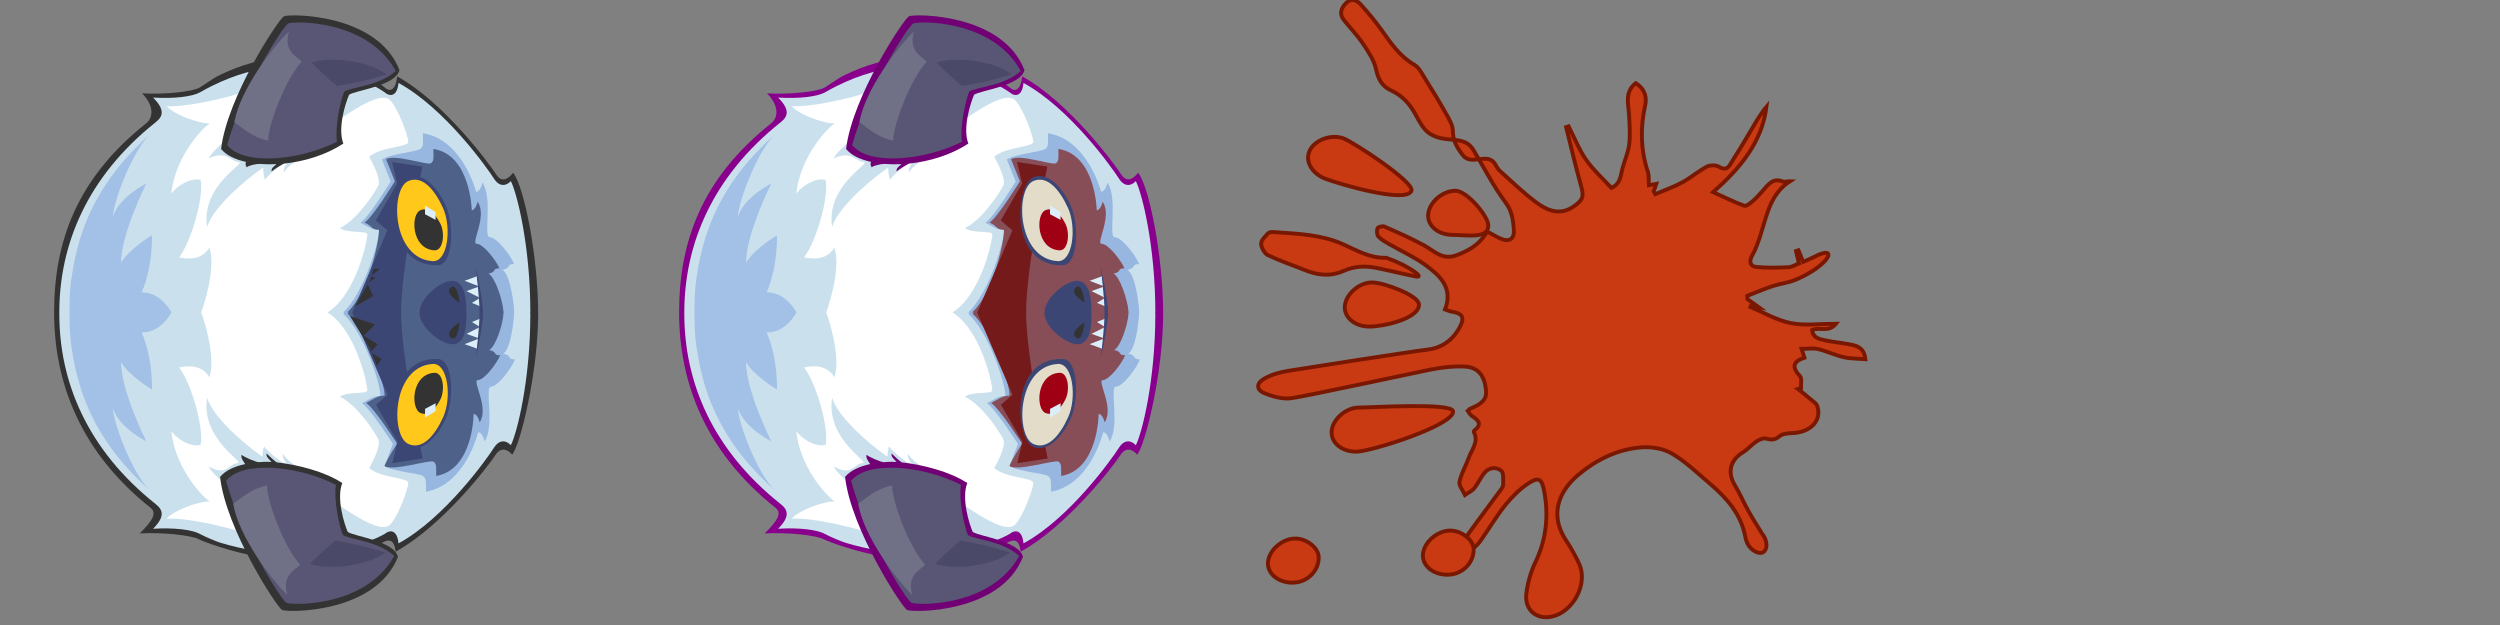 <?xml version="1.0" encoding="utf-8"?>
<!-- Generator: Adobe Illustrator 16.0.0, SVG Export Plug-In . SVG Version: 6.00 Build 0)  -->
<!DOCTYPE svg PUBLIC "-//W3C//DTD SVG 1.1//EN" "http://www.w3.org/Graphics/SVG/1.1/DTD/svg11.dtd">
<svg version="1.1" xmlns="http://www.w3.org/2000/svg" xmlns:xlink="http://www.w3.org/1999/xlink" x="0px" y="0px" width="320px"
	 height="80px" viewBox="0 0 320 80" enable-background="new 0 0 320 80" xml:space="preserve">
<rect x="0" y="0" width="320" height="80" fill="#808080" stroke="none"/>
<g id="Layer_1">
	<g id="Layer_2">
		<path fill="#C93912" stroke="#7A1700" stroke-width="0.5" stroke-miterlimit="10" d="M177.458,33
			c-2.161,0.041-3.608-0.87-5.569-1.746c-2.812-1.255-5.863-1.329-8.873-1.548c-0.229-0.017-0.558,0-0.685,0.142
			c-0.366,0.407-0.914,0.893-0.904,1.336c0.013,0.513,0.425,1.261,0.869,1.477c1.534,0.739,3.163,1.278,4.746,1.917
			c1.616,0.652,3.272,0.846,4.877,0.122c1.423-0.644,2.843-0.696,4.312-0.398c1.677,0.34,3.336,0.762,5.014,1.088
			C182.461,35.626,180.379,34.035,177.458,33z"/>
		<path fill="#C93912" stroke="#7A1700" stroke-width="0.5" stroke-miterlimit="10" d="M232.611,51.975
			c-0.107-0.326-0.52-0.589-0.82-0.847c-0.534-0.457-1.091-0.889-1.639-1.331c0.125-0.036,0.248-0.07,0.373-0.105
			c-0.031-0.526,0.146-1.246-0.131-1.545c-1.051-1.138-0.94-1.854,0.57-2.361c-0.086-0.271-0.172-0.547-0.354-1.131
			c0.826,0,1.5-0.121,2.108,0.027c1.112,0.271,2.167,0.781,3.281,1.039c0.87,0.201,1.795,0.17,2.767,0.247
			c-0.154-1.405-0.98-1.672-1.797-1.845c-1.125-0.24-2.285-0.318-3.408-0.572c-0.688-0.154-1.512-0.294-1.601-1.308
			c0.915-0.44,2.095,0.374,3.049-0.808c-2.095,0-4.005,0.278-5.788-0.078c-1.787-0.357-3.447-1.35-5.162-2.062
			c0.022-0.051,0.047-0.102,0.069-0.152c0.269,0.049,0.538,0.097,0.983,0.177c-0.592-0.427-1.016-0.732-1.438-1.038
			c-0.009-0.138-0.018-0.275-0.026-0.414c1.084-0.419,2.152-0.881,3.254-1.247c0.972-0.322,2.023-0.426,2.959-0.82
			c4.423-1.868,5.574-4.629,2.283-2.885c-0.438,0.231-0.906,0.404-1.344,0.597c-0.238-0.59-0.419-1.033-0.599-1.476
			c-0.103,0.034-0.205,0.068-0.308,0.103c0.119,0.506,0.239,1.012,0.373,1.578c-0.43,0.165-0.865,0.461-1.312,0.48
			c-1.396,0.06-2.808,0.12-4.188-0.035c-0.675-0.075-0.951-0.644-0.492-1.443c0.486-0.85,0.806-1.811,1.105-2.753
			c0.799-2.502,1.258-5.175,3.746-6.775c-0.35-0.016-0.666,0.146-0.878,0.057c-1.335-0.557-1.937,0.408-2.642,1.197
			c-0.396,0.444-0.789,0.901-1.24,1.285c-0.323,0.275-0.838,0.702-1.102,0.606c-1.298-0.47-2.539-1.093-3.982-1.745
			c3.557-3.147,6.23-6.399,6.83-10.922c-0.766,0.889-1.321,1.905-1.913,2.899c-0.908,1.527-1.818,3.056-2.777,4.552
			c-0.338,0.527-0.772,0.609-1.412,0.218c-0.389-0.237-1.146-0.217-1.565,0.008c-1.084,0.576-2.03,1.41-3.111,1.993
			c-1.104,0.595-2.3,1.015-3.455,1.511c-0.066-0.116-0.135-0.233-0.201-0.35c0.104-0.306,0.204-0.61,0.322-0.962
			c-0.378,0.067-0.63,0.111-0.939,0.166c-0.045-0.641,0.027-1.228-0.141-1.735c-0.936-2.829-0.97-5.655-0.324-8.558
			c0.232-1.049-0.133-2.107-1.217-2.774c-1.473,1.167-0.93,2.673-0.855,4.101c0.062,1.243,0.164,2.506,0.018,3.733
			c-0.128,1.071-0.607,2.097-0.88,3.155c-0.233,0.909-0.247,1.918-1.403,2.42c-1.094-1.192-2.331-2.292-3.25-3.612
			c-0.908-1.307-1.497-2.836-2.226-4.267c-0.105,0.034-0.212,0.069-0.316,0.104c0.624,2.486,1.2,4.986,1.892,7.454
			c0.395,1.405,0.32,1.829-0.9,2.683c-1.822,1.272-3.473,0.517-4.938-0.588c-1.615-1.217-3.076-2.64-4.584-3.997
			c-0.256-0.23-0.396-0.589-0.597-0.882c-1.024-1.494-2.999,0.352-4.103-1.083c-0.725-0.942-1.269-1.835-1.271-3.103
			c-0.002-0.72-0.46-1.477-0.835-2.147c-0.849-1.515-1.753-2.999-2.675-4.47c-0.415-0.662-0.797-1.488-1.42-1.847
			c-1.881-1.083-3.008-2.788-4.215-4.472c-0.807-1.127-1.704-2.194-2.629-3.228c-0.502-0.559-1.18-0.887-1.863-0.224
			c-0.662,0.641-0.955,1.387-0.301,2.209c0.791,0.996,1.693,1.913,2.398,2.965c0.688,1.029,1.45,2.128,1.702,3.3
			c0.278,1.303,0.769,2.207,1.957,2.748c1.438,0.654,2.403,1.753,3.146,3.14c0.461,0.862,0.982,1.852,1.756,2.36
			c2.123,1.397,4.388,0.048,5.632,2.137c1.344,2.253,2.548,4.611,4.104,6.709c0.822,1.11,0.955,2.233,1.051,3.418
			c0.104,1.267-0.61,1.688-1.752,1.167c-0.533-0.243-1.037-0.551-1.597-0.852c-0.092,0.099-0.215,0.199-0.296,0.326
			c-0.884,1.369-2.174,2.105-3.686,2.673c-1.826,0.688-2.877-0.565-4.205-1.286c-1.625-0.883-3.324-1.632-5.02-2.38
			c-0.238-0.105-0.84,0.048-0.896,0.213c-0.111,0.316-0.088,0.853,0.119,1.074c0.393,0.417,0.938,0.701,1.444,0.995
			c1.544,0.893,3.202,1.626,4.628,2.678c1.816,1.341,3.523,2.897,2.452,5.641c0.315,0.11,0.56,0.239,0.815,0.279
			c1.488,0.228,1.763,0.782,0.996,2.134c-0.932,1.639-2.358,2.574-4.221,2.76c-1.462,0.146-16.113,2.447-17.558,2.676
			c-1.138,0.181-2.334,0.501-3.298,1.095c-0.939,0.578-0.848,1.386,0.169,1.794c1.057,0.426,2.295,0.766,3.394,0.635
			c1.555-0.187,16.189-3.342,17.741-3.646c1.491-0.294,3.047-0.494,4.556-0.404c1.666,0.1,2.453,1.176,2.651,2.99
			c0.123,1.118-0.403,1.74-2.003,2.386c-0.104,0.042-0.178,0.153-0.327,0.288c0.16,0.213,0.279,0.479,0.483,0.622
			c0.738,0.521,1.488,1.001,0.367,1.875c-0.051,0.04-0.105,0.151-0.086,0.19c0.672,1.27-0.254,2.238-0.634,3.298
			c-0.372,1.043-0.97,2.024-1.192,3.092c-0.104,0.489,0.449,1.119,0.705,1.687c0.398-0.281,0.887-0.49,1.182-0.855
			c0.495-0.612,0.809-1.372,1.309-1.979c0.588-0.715,1.514-0.777,2.141-0.273c0.342,0.273,0.23,1.148,0.258,1.756
			c0.01,0.212-0.145,0.458-0.282,0.646c-1.332,1.815-2.688,3.612-4.008,5.438c-0.381,0.528-0.713,1.108-0.955,1.712
			c-0.086,0.213,0.085,0.68,0.284,0.811c0.169,0.11,0.605-0.016,0.818-0.176c0.439-0.332,0.879-0.709,1.195-1.152
			c1.083-1.522,2.027-3.15,3.192-4.604c0.853-1.063,1.862-2.077,2.993-2.819c1.287-0.842,1.707-0.574,1.996,0.947
			c0.604,3.17,0.306,6.217-1.119,9.176c-0.592,1.229-0.979,2.621-1.152,3.978c-0.26,2.037,1.213,3.336,3.129,2.992
			c2.801-0.503,4.812-4.179,3.645-6.747c-0.478-1.047-1.051-2.059-1.686-3.02c-2.18-3.298-0.918-6.3,1.508-8.363
			c2.303-1.959,5.026-3.297,8.069-3.557c1.304-0.111,2.853,0.139,3.959,0.785c1.765,1.033,3.278,2.51,4.856,3.848
			c2.187,1.856,4.041,3.949,4.567,6.914c0.048,0.271,0.147,0.539,0.269,0.784c0.427,0.869,1.47,1.421,2.007,1.08
			c0.581-0.368,0.548-1.418-0.074-2.269c-0.022-0.03-0.054-0.059-0.073-0.094c-0.586-0.965-1.199-1.914-1.75-2.899
			c-0.6-1.075-1.088-2.216-1.72-3.271c-1-1.67-0.642-3.22,0.983-4.22c0.631-0.389,1.127-0.993,1.746-1.405
			c0.355-0.236,0.89-0.479,1.25-0.38c0.67,0.183,1.135,0.2,1.715-0.298c0.381-0.324,1.101-0.388,1.588-0.4
			C231.75,55.375,233.223,53.824,232.611,51.975z"/>
		<path fill="#C93912" stroke="#7A1700" stroke-width="0.5" stroke-miterlimit="10" d="M185.643,67.916
			c-1.735-0.012-3.523,1.621-3.512,3.205c0.01,1.372,1.368,2.436,3.122,2.445c1.874,0.011,3.417-1.488,3.375-3.28
			C188.602,69.115,187.102,67.925,185.643,67.916z"/>
		<path fill="#C93912" stroke="#7A1700" stroke-width="0.5" stroke-miterlimit="10" d="M186.311,24.416
			c-1.736-0.011-3.524,1.621-3.513,3.205c0.011,1.372,1.368,2.435,3.122,2.445c1.874,0.011,4.624,0.56,4.582-1.232
			C190.475,27.663,187.77,24.425,186.311,24.416z"/>
		<path fill="#C93912" stroke="#7A1700" stroke-width="0.5" stroke-miterlimit="10" d="M173.957,52.166
			c-1.736-0.012-3.523,1.621-3.512,3.205c0.01,1.372,1.367,2.436,3.121,2.445c1.875,0.011,12.477-3.358,12.435-5.15
			C185.975,51.495,175.416,52.175,173.957,52.166z"/>
		<path fill="#C93912" stroke="#7A1700" stroke-width="0.5" stroke-miterlimit="10" d="M175.643,36.152
			c-1.735-0.011-3.523,1.621-3.512,3.205c0.01,1.372,1.368,2.435,3.122,2.445c1.874,0.011,6.418-1.032,6.376-2.825
			C181.602,37.807,177.102,36.161,175.643,36.152z"/>
		<path fill="#C93912" stroke="#7A1700" stroke-width="0.5" stroke-miterlimit="10" d="M171.999,17.729
			c-1.615-0.638-3.872,0.237-4.435,1.718c-0.485,1.283,0.396,2.765,2.027,3.409c1.743,0.688,10.465,3.246,11.074,1.56
			C181.064,23.314,173.355,18.265,171.999,17.729z"/>
		<path fill="#C93912" stroke="#7A1700" stroke-width="0.5" stroke-miterlimit="10" d="M165.809,68.932
			c1.459,0.01,2.957,1.199,2.984,2.37c0.042,1.792-1.501,3.291-3.375,3.28c-1.754-0.012-3.111-1.073-3.122-2.445
			C162.283,70.553,164.07,68.921,165.809,68.932z"/>
	</g>
</g>
<g id="Layer_2_2_">
	<g id="Layer_2_1_">
		<path fill="#343334" d="M48.762,69.557c0.672-0.406,1.688-0.882,1.875,1.057c5.938-3.25,11.875-10.959,12.75-12.334
			s1.854-0.459,2.166-0.084c1.039-1.178,3.331-10.592,3.331-18.013s-1.833-16.443-3.208-18.068
			c-0.312,0.375-1.292,1.583-2.167,0.208S56.771,13.03,50.834,9.78c-0.188,1.938-1.033,1.877-1.408,1.564
			c-0.361-0.301-9.208-7.795-21.582-1.6c-0.476,0.238-1.811,1.185-2.294,1.462c-0.982,0.564-4.625,0.906-7.375,0.74
			c1.583,1.584,1.446,3.115,0.541,3.833C9.876,22.797,6.925,30.862,6.925,39.987c0,9.125,3.494,17.982,12.334,25
			c0.905,0.72,0.208,1.709-1.375,3.293c2.75-0.166,6.643,0.21,7.625,0.773C25.992,69.332,39.869,74.932,48.762,69.557z"/>
		<path fill="#CAE1ED" d="M49.384,68.244c0.375-0.312,1.438-0.625,1.625,1.312c5.938-3.25,11.333-10.859,12.208-12.234
			s1.854-0.703,2.167-0.328c0.794-1.545,2.5-8.312,2.5-16.812l-0.041-0.097l0.041-0.097c0-8.5-1.706-15.268-2.5-16.812
			c-0.312,0.375-1.292,1.047-2.167-0.328s-6.271-8.984-12.208-12.234c-0.188,1.938-1.25,1.625-1.625,1.312
			c-0.36-0.301-9.938-7.093-22.312-0.898c-0.476,0.238-0.955,0.496-1.438,0.773c-0.982,0.564-3.291,0.854-6.041,0.688
			c1.583,1.584,1.248,2.435,0.343,3.153C11.096,22.659,7.592,31.39,7.592,39.988c0,0.032,0.004,0.064,0.004,0.097
			s-0.004,0.064-0.004,0.097c0,8.599,3.504,17.329,12.344,24.347c0.905,0.719,1.24,1.568-0.343,3.152
			c2.75-0.166,5.059,0.123,6.041,0.688c0.483,0.276,2.027,0.933,2.536,1.087C40.65,73.23,49.021,68.545,49.384,68.244z"/>
		<path fill="#A3C1E6" d="M19.196,62.801c-2.375-2.375-4.688-8.75-4.75-10.562c0.812,2.562,4.281,4.25,4.281,4.25
			s-3.281-6.562-3.219-10.125c1,1.75,3.938,3.5,3.938,3.5s0.188-3.812-1.312-7.312c2.5,0.062,3.812-2.562,3.812-2.562
			s-1.312-2.625-3.812-2.562c1.5-3.5,1.312-7.312,1.312-7.312s-2.938,1.75-3.938,3.5c-0.062-3.562,3.219-10.125,3.219-10.125
			s-3.469,1.688-4.281,4.25c0.062-1.812,2.375-8.188,4.75-10.562c-3.058,2.843-8.45,8.001-9.922,17.659
			c-0.241,1.117-0.391,2.769-0.391,5.154c0,2.386,0.149,4.037,0.391,5.154C10.746,54.8,16.139,59.958,19.196,62.801z"/>
		<path fill="#FFFFFF" d="M47.258,59.915c0.875-1.592,1.459-3.05,1.167-3.675s-2.501-4.25-4.917-5.459
			c0.875-0.708,3.416-0.291,3.5-0.791s-1.333-7.629-5.083-10.002c3.75-2.373,5.167-9.501,5.083-10.001s-2.625-0.083-3.5-0.792
			c2.416-1.208,4.625-4.833,4.917-5.458s-0.292-2.083-1.167-3.675c1.5-1.3,5-1.2,5-1.908s-1.236-4.143-2.291-5.292
			c-1.689-1.839-8.449,4.11-12.248,6.272c0.653,0.184,2.305,0.688,1.468,0.866c-1.031,0.219-2.387,1.312-2.875,2.094
			c-0.031-0.688,0.309-1.185,0.875-1.562c-1.024,0.389-2.406,1.406-3.281,2.465c-0.143-0.383-0.205-1.013-0.231-1.541
			c-3.093,2.166-6.526,5.422-7.166,7.614c-0.834-5.417,5.158-8.248,4.033-8.332s-1.465-1.53-3.824-0.46c0.834-1.958,8-6.333,8-6.333
			s-0.459-3.917-2.042-2.833s-9.208,2.75-11.333,2.458c0.789,1.041,4.125,2.292,5.5,2.208c-1.458,1.083-4.459,4.667-4.917,9
			c0.708-0.958,2.417-2.083,3.75-1.75c0.458,1.958-1.083,7.708-2.75,9.917c0.917,0.167,2.792,0.5,3.875-1.25
			c0.958,2.875-1.042,8.293-1.042,8.293s2,5.418,1.042,8.293c-1.083-1.75-2.958-1.416-3.875-1.25
			c1.667,2.209,3.208,7.959,2.75,9.918c-1.333,0.332-3.042-0.792-3.75-1.75c0.458,4.332,3.459,7.916,4.917,9
			c-1.375-0.084-4.711,1.166-5.5,2.207c2.125-0.291,9.75,1.375,11.333,2.459s2.042-2.834,2.042-2.834s-7.166-4.374-8-6.332
			c2.333,1.332,2.532-0.334,3.657-0.418s-4.7-2.958-3.866-8.375c0.632,2.168,3.998,5.377,7.065,7.542
			c0.035-0.47,0.1-0.976,0.224-1.304c0.868,1.065,2.244,2.092,3.266,2.486c-0.563-0.381-0.9-0.881-0.865-1.566
			c0.483,0.783,1.832,1.886,2.862,2.11c0.724,0.158-0.422,0.55-1.167,0.771c3.827,2.238,10.408,7.98,12.073,6.17
			c1.055-1.149,2.291-4.584,2.291-5.292S48.758,61.215,47.258,59.915z"/>
		<path fill="#98B7E0" d="M61.205,55.328c0,0,0.498-0.07,0.832,1.174c1.341-2.086-0.055-7,0.82-7.016
			c0.875-0.014,2.586-2.293,3.065-3.488c-1.062,0.018-0.321-0.495-1.513-0.725c0.893-0.496,1.335-3.694,1.4-5.274l0.01-0.011
			c-0.002-0.029-0.004-0.063-0.006-0.093c0.002-0.027,0.004-0.058,0.004-0.084l-0.008-0.009c-0.095-1.579-0.59-4.771-1.49-5.251
			c1.188-0.25,0.438-0.75,1.5-0.75c-0.5-1.188-2.25-3.438-3.125-3.438s0.438-4.938-0.938-7c-0.312,1.25-0.812,1.188-0.812,1.188
			s-1.688-6.688-6.812-7.5c0,1.188,0.125,1.625-0.312,2c-0.437,0.375-3.879,0.635-4.938,1.375c0.438,1.062,1.125,2.812,1.125,2.812
			s-2.812,4.562-3.875,5.281c1.125,0.531,1.312,0.844,2.375,0.906c0.062,1.375-1.875,8-4.562,10.562
			c0.048,0.029,0.103,0.064,0.15,0.094c-0.048,0.031-0.102,0.066-0.147,0.096c2.729,2.517,4.778,9.108,4.739,10.484
			c-1.062,0.081-1.244,0.396-2.359,0.946c1.074,0.699,3.963,5.215,3.963,5.215s-0.658,1.762-1.077,2.83
			c1.07,0.723,4.517,0.926,4.96,1.293s0.326,0.807,0.346,1.994C59.63,62.043,61.205,55.328,61.205,55.328z"/>
		<path fill="#4E6289" d="M60.626,52.98c0,0,0.465-0.064,0.776,1.069c1.25-1.901-1.051-5.385-0.234-5.397
			c0.816-0.014,2.412-2.092,2.859-3.182c-0.99,0.016-0.299-0.453-1.41-0.662c0.832-0.453,1.77-3.289,1.83-4.73l0.008-0.01
			c0-0.026-0.003-0.058-0.004-0.085c0-0.025,0.002-0.053,0.002-0.077l-0.008-0.009c-0.086-1.44-1.071-4.432-1.912-4.87
			c1.107-0.228,0.408-0.684,1.398-0.684c-0.466-1.083-2.099-3.136-2.914-3.136c-0.816,0,1.407-3.503,0.125-5.385
			c-0.291,1.14-0.759,1.083-0.759,1.083s-0.132-7.1-4.913-7.841c0,1.083,0.116,1.482-0.291,1.824
			c-0.408,0.342-4.699-1.235-5.759-0.496c0.438,1.062,1.125,2.812,1.125,2.812s-2.812,4.562-3.875,5.281
			c1.125,0.531,0.774,0.875,1.837,0.938c0.062,1.375-1.337,7.968-4.023,10.531c0.047,0.029,0.102,0.064,0.148,0.094
			c-0.048,0.031-0.102,0.066-0.146,0.096c2.729,2.517,4.777,9.109,4.738,10.484c-1.062,0.082-1.242,0.396-2.359,0.947
			c1.074,0.698,3.963,5.215,3.963,5.215s-1.195,1.793-1.614,2.862c1.07,0.722,5.88-0.885,6.295-0.549
			c0.413,0.334,0.304,0.734,0.323,1.818C60.6,60.105,60.626,52.98,60.626,52.98z"/>
		<path fill="#3C4674" d="M54.102,58.691c0,0-2.748-12.828-2.76-18.663c0-0.007,0-0.013,0-0.02c0-0.008,0-0.014,0-0.021
			c0-5.833,2.723-18.667,2.723-18.667l-3.889-0.583l0.658,2.75l-2.742,4.724l1.486,1.276l-4.486,10.5l0.031,0.026l-0.031,0.027
			L49.6,50.533l-1.483,1.277l2.75,4.721l-0.652,2.75L54.102,58.691z"/>
		<path fill="#3C4674" d="M58.355,44.01c1.427-0.473,1.365-2.971,1.34-4.034l0,0c0-1.068-0.004-3.552-1.438-3.988
			c-1.438-0.438-4.562,2.062-4.562,4c0,0.024,0.007,0.045,0.008,0.068c0,0.022-0.006,0.042-0.005,0.064
			C53.745,42.059,56.93,44.482,58.355,44.01z"/>
		<path fill="#343334" d="M58.82,38.738c0,0-0.25-2.688-1.125-1.938S58.82,38.738,58.82,38.738z"/>
		<polygon fill="#DCEEFA" points="61.073,35.357 59.465,35.941 61.35,36.668 59.707,37.256 61.445,38.129 60.404,38.772 
			61.54,39.238 61.35,37.395 		"/>
		<polygon fill="#DCEEFA" points="61.078,44.632 59.469,44.049 61.354,43.32 59.71,42.734 61.448,41.859 60.404,41.217 
			61.541,40.75 61.354,42.594 		"/>
		<path fill="#3C4674" d="M56.051,33.947c1.952-0.065,2.129-5.159,1-7.646c-1.13-2.487-3.074-4.355-4.793-3.604
			C49.918,23.719,49.176,34.176,56.051,33.947z"/>
		<path fill="#3C4674" d="M56.051,45.947c1.952,0.063,2.129,5.158,1,7.646c-1.13,2.487-3.074,4.354-4.793,3.604
			C49.918,56.174,49.176,45.718,56.051,45.947z"/>
		<path fill="#343334" d="M58.824,41.266c0,0-0.245,2.688-1.121,1.939C56.826,42.457,58.824,41.266,58.824,41.266z"/>
		<path fill="#3D4674" d="M60.893,45.834c0,0,0.705-2.895,0.885-5.023c0.025-0.195,0.041-0.438,0.041-0.717
			c0-0.026-0.002-0.056-0.002-0.083c0-0.029,0.002-0.06,0.002-0.088c0-0.28-0.017-0.522-0.043-0.718
			c-0.184-2.129-0.895-5.021-0.895-5.021s0.5,3.812,0.5,5.812c0,0.004,0,0.007,0,0.011s0,0.008,0,0.013
			C61.385,42.021,60.893,45.834,60.893,45.834z"/>
		<path fill="#FFC81A" d="M55.396,46.584c1.949-0.119,2.455,4.32,1.33,6.811c-1.125,2.489-2.718,4.193-4.438,3.445
			C49.949,55.822,50.146,46.906,55.396,46.584z"/>
		<path fill="#343334" d="M55.611,47.717c1.104-0.062,1.392,2.172,0.754,3.424c-0.639,1.252-1.543,2.108-2.518,1.733
			C52.52,52.361,52.633,47.88,55.611,47.717z"/>
		<polygon fill="#DCEEFA" points="55.757,51.616 55.758,52.616 54.408,53.462 54.406,52.337 		"/>
		<path fill="#343334" d="M28.301,19.065c0.775-6.655,7.377-16.644,8.041-16.981c0.664-0.337,11.951-0.414,14.79,6.885
			c-0.483,2.043-5.62,2.575-6.45,3.163c-0.441,1.014-1.498,4.248-0.734,6.243c-2.232,1.469-4.977,2.293-7.564,2.561
			c-0.159,0.016-1.413,0.799-1.601,1.002c-0.203-0.469,0.751-0.933,0.565-0.925c-0.727,0.034-1.433,0.023-2.103-0.031
			c-0.308-0.025-1.462,0.19-1.666,0.44c-0.203-0.359-0.172-0.531-0.078-0.696C30.059,20.407,28.916,19.844,28.301,19.065z"/>
		<path fill="#585674" d="M29.076,18.562c2.018-7.197,7.148-15.218,7.814-15.552c0.666-0.335,10.16-0.557,13.756,6.078
			c-2.108,1.942-5.748,2.054-6.58,2.639c-0.444,1.011-1.227,4.401-0.934,6.417C38.308,20.571,31.166,21.225,29.076,18.562z"/>
		<path fill="#707087" d="M30.001,15.637c0.71-4.147,5-9.75,7-11.625c-0.75,2.5,0.875,3.125,1.625,3.875
			c-2,2.125-4.25,7.875-4.312,10.125C32.626,17.637,31.626,16.887,30.001,15.637z"/>
		<path fill="#4B4968" d="M39.861,8.012c0,0,2.267,2.25,3.265,3c2.25-0.375,4-0.75,6.375-1.5C46.751,7.512,41.758,7.32,39.861,8.012
			z"/>
		<path fill="#343334" d="M28.17,61.044c0.733,6.66,7.273,16.688,7.935,17.031c0.662,0.341,11.948,0.487,14.833-6.792
			c-0.472-2.047-5.604-2.61-6.431-3.203c-0.437-1.018-1.473-4.258-0.696-6.248c-2.224-1.482-5.766-2.361-8.352-2.645
			c-0.159-0.019-1.135-0.922-1.321-1.125c-0.206,0.467,0.757,1.067,0.572,1.059c-0.726-0.038-0.913-0.012-1.584,0.037
			c-0.308,0.023-1.986-0.694-2.188-0.945c-0.205,0.357,0.35,1.025,0.442,1.189C29.937,59.713,28.79,60.27,28.17,61.044z"/>
		<path fill="#585674" d="M28.942,61.552c1.973,7.209,7.053,15.263,7.717,15.601c0.664,0.339,10.155,0.619,13.795-5.991
			c-2.099-1.956-5.735-2.091-6.563-2.681c-0.438-1.014-1.199-4.407-0.894-6.422C38.187,59.602,31.049,58.902,28.942,61.552z"/>
		<path fill="#707087" d="M29.849,64.482c0.685,4.151,4.939,9.781,6.928,11.67c-0.734-2.506,0.895-3.12,1.649-3.865
			c-1.987-2.139-4.201-7.902-4.25-10.152C32.486,62.5,31.481,63.243,29.849,64.482z"/>
		<path fill="#4B4968" d="M39.662,72.17c0,0,2.279-2.236,3.281-2.98c2.248,0.391,3.996,0.775,6.365,1.541
			C46.548,72.713,41.553,72.873,39.662,72.17z"/>
		<path fill="#FFC81A" d="M55.384,33.426c1.95,0.116,2.446-4.325,1.317-6.812c-1.131-2.487-2.725-4.188-4.443-3.438
			C49.918,24.198,50.134,33.113,55.384,33.426z"/>
		<path fill="#343334" d="M55.615,32.044c1.105,0.059,1.389-2.175,0.748-3.425s-1.547-2.106-2.521-1.728
			C52.516,27.404,52.639,31.887,55.615,32.044z"/>
		<polygon fill="#DCEEFA" points="55.754,28.145 55.754,27.145 54.402,26.301 54.402,27.426 		"/>
		<polygon fill="#343334" points="47.842,34.405 48.634,34.405 47.467,35.357 48.051,35.572 47.051,36.28 47.759,37.905 
			45.412,39.238 47.334,35.938 		"/>
		<polygon fill="#343334" points="48.243,46.82 48.842,45.943 47.438,45.107 48.342,44.068 46.559,42.963 48.009,41.529 
			44.787,40.447 47.309,44.527 		"/>
	</g>
	<g id="Layer_3">
	</g>
	<path fill="#88008C" d="M128.762,69.557c0.672-0.406,1.688-0.882,1.875,1.057c5.938-3.25,11.875-10.959,12.75-12.334
		s1.854-0.459,2.166-0.084c1.039-1.178,3.331-10.592,3.331-18.013s-1.833-16.443-3.208-18.068c-0.312,0.375-1.292,1.583-2.167,0.208
		s-6.737-9.292-12.675-12.542c-0.188,1.938-1.033,1.877-1.408,1.564c-0.361-0.301-9.208-7.795-21.582-1.6
		c-0.476,0.238-1.811,1.185-2.294,1.462c-0.982,0.564-4.625,0.906-7.375,0.74c1.583,1.584,1.446,3.115,0.541,3.833
		c-8.84,7.018-11.791,15.083-11.791,24.208c0,9.125,3.494,17.982,12.334,25c0.905,0.72,0.208,1.709-1.375,3.293
		c2.75-0.166,6.643,0.21,7.625,0.773C105.992,69.332,119.869,74.932,128.762,69.557z"/>
	<path fill="#CAE1ED" d="M129.384,68.244c0.375-0.312,1.438-0.625,1.625,1.312c5.938-3.25,11.333-10.859,12.208-12.234
		s1.854-0.703,2.167-0.328c0.794-1.545,2.5-8.312,2.5-16.812l-0.041-0.097l0.041-0.097c0-8.5-1.706-15.268-2.5-16.812
		c-0.312,0.375-1.292,1.047-2.167-0.328s-6.271-8.984-12.208-12.234c-0.188,1.938-1.25,1.625-1.625,1.312
		c-0.36-0.301-9.938-7.093-22.312-0.898c-0.476,0.238-0.955,0.496-1.438,0.773c-0.982,0.564-3.291,0.854-6.041,0.688
		c1.583,1.584,1.248,2.435,0.343,3.153c-8.84,7.017-12.344,15.748-12.344,24.346c0,0.032,0.004,0.064,0.004,0.097
		s-0.004,0.064-0.004,0.097c0,8.599,3.504,17.329,12.344,24.347c0.905,0.719,1.24,1.568-0.343,3.152
		c2.75-0.166,5.059,0.123,6.041,0.688c0.483,0.276,2.027,0.933,2.536,1.087C120.65,73.23,129.021,68.545,129.384,68.244z"/>
	<path fill="#A3C1E6" d="M99.196,62.801c-2.375-2.375-4.688-8.75-4.75-10.562c0.812,2.562,4.281,4.25,4.281,4.25
		s-3.281-6.562-3.219-10.125c1,1.75,3.938,3.5,3.938,3.5s0.188-3.812-1.312-7.312c2.5,0.062,3.812-2.562,3.812-2.562
		s-1.312-2.625-3.812-2.562c1.5-3.5,1.312-7.312,1.312-7.312s-2.938,1.75-3.938,3.5c-0.062-3.562,3.219-10.125,3.219-10.125
		s-3.469,1.688-4.281,4.25c0.062-1.812,2.375-8.188,4.75-10.562c-3.058,2.843-8.45,8.001-9.922,17.659
		c-0.241,1.117-0.391,2.769-0.391,5.154c0,2.386,0.149,4.037,0.391,5.154C90.746,54.8,96.139,59.958,99.196,62.801z"/>
	<path fill="#FFFFFF" d="M127.258,59.915c0.875-1.592,1.459-3.05,1.167-3.675s-2.501-4.25-4.917-5.459
		c0.875-0.708,3.416-0.291,3.5-0.791s-1.333-7.629-5.083-10.002c3.75-2.373,5.167-9.501,5.083-10.001s-2.625-0.083-3.5-0.792
		c2.416-1.208,4.625-4.833,4.917-5.458s-0.292-2.083-1.167-3.675c1.5-1.3,5-1.2,5-1.908s-1.236-4.143-2.291-5.292
		c-1.689-1.839-8.449,4.11-12.248,6.272c0.653,0.184,2.305,0.688,1.468,0.866c-1.031,0.219-2.387,1.312-2.875,2.094
		c-0.031-0.688,0.309-1.185,0.875-1.562c-1.024,0.389-2.406,1.406-3.281,2.465c-0.143-0.383-0.205-1.013-0.231-1.541
		c-3.093,2.166-6.526,5.422-7.166,7.614c-0.834-5.417,5.158-8.248,4.033-8.332s-1.465-1.53-3.824-0.46c0.834-1.958,8-6.333,8-6.333
		s-0.459-3.917-2.042-2.833s-9.208,2.75-11.333,2.458c0.789,1.041,4.125,2.292,5.5,2.208c-1.458,1.083-4.459,4.667-4.917,9
		c0.708-0.958,2.417-2.083,3.75-1.75c0.458,1.958-1.083,7.708-2.75,9.917c0.917,0.167,2.792,0.5,3.875-1.25
		c0.958,2.875-1.042,8.293-1.042,8.293s2,5.418,1.042,8.293c-1.083-1.75-2.958-1.416-3.875-1.25c1.667,2.209,3.208,7.959,2.75,9.918
		c-1.333,0.332-3.042-0.792-3.75-1.75c0.458,4.332,3.459,7.916,4.917,9c-1.375-0.084-4.711,1.166-5.5,2.207
		c2.125-0.291,9.75,1.375,11.333,2.459s2.042-2.834,2.042-2.834s-7.166-4.374-8-6.332c2.333,1.332,2.532-0.334,3.657-0.418
		s-4.7-2.958-3.866-8.375c0.632,2.168,3.998,5.377,7.065,7.542c0.035-0.47,0.1-0.976,0.224-1.304
		c0.868,1.065,2.244,2.092,3.266,2.486c-0.563-0.381-0.9-0.881-0.865-1.566c0.483,0.783,1.832,1.886,2.862,2.11
		c0.724,0.158-0.422,0.55-1.167,0.771c3.827,2.238,10.408,7.98,12.073,6.17c1.055-1.149,2.291-4.584,2.291-5.292
		S128.758,61.215,127.258,59.915z"/>
	<path fill="#98B7E0" d="M141.205,55.328c0,0,0.498-0.07,0.832,1.174c1.341-2.086-0.055-7,0.82-7.016
		c0.875-0.014,2.586-2.293,3.065-3.488c-1.062,0.018-0.321-0.495-1.513-0.725c0.893-0.496,1.335-3.694,1.4-5.274l0.01-0.011
		c-0.002-0.029-0.004-0.063-0.006-0.093c0.002-0.027,0.004-0.058,0.004-0.084l-0.008-0.009c-0.095-1.579-0.59-4.771-1.49-5.251
		c1.188-0.25,0.438-0.75,1.5-0.75c-0.5-1.188-2.25-3.438-3.125-3.438s0.438-4.938-0.938-7c-0.312,1.25-0.812,1.188-0.812,1.188
		s-1.688-6.688-6.812-7.5c0,1.188,0.125,1.625-0.312,2c-0.437,0.375-3.879,0.635-4.938,1.375c0.438,1.062,1.125,2.812,1.125,2.812
		s-2.812,4.562-3.875,5.281c1.125,0.531,1.312,0.844,2.375,0.906c0.062,1.375-1.875,8-4.562,10.562
		c0.048,0.029,0.103,0.064,0.15,0.094c-0.048,0.031-0.102,0.066-0.147,0.096c2.729,2.517,4.778,9.108,4.739,10.484
		c-1.062,0.081-1.244,0.396-2.359,0.946c1.074,0.699,3.963,5.215,3.963,5.215s-0.658,1.762-1.077,2.83
		c1.07,0.723,4.517,0.926,4.96,1.293s0.326,0.807,0.346,1.994C139.63,62.043,141.205,55.328,141.205,55.328z"/>
	<path fill="#874E57" d="M140.626,52.98c0,0,0.465-0.064,0.776,1.069c1.25-1.901-1.051-5.385-0.234-5.397
		c0.816-0.014,2.412-2.092,2.859-3.182c-0.99,0.016-0.299-0.453-1.41-0.662c0.832-0.453,1.77-3.289,1.83-4.73l0.008-0.01
		c0-0.026-0.003-0.058-0.004-0.085c0-0.025,0.002-0.053,0.002-0.077l-0.008-0.009c-0.086-1.44-1.071-4.432-1.912-4.87
		c1.107-0.228,0.408-0.684,1.398-0.684c-0.466-1.083-2.099-3.136-2.914-3.136c-0.816,0,1.407-3.503,0.125-5.385
		c-0.291,1.14-0.759,1.083-0.759,1.083s-0.132-7.1-4.913-7.841c0,1.083,0.116,1.482-0.291,1.824
		c-0.408,0.342-4.699-1.235-5.759-0.496c0.438,1.062,1.125,2.812,1.125,2.812s-2.812,4.562-3.875,5.281
		c1.125,0.531,0.774,0.875,1.837,0.938c0.062,1.375-1.337,7.968-4.023,10.531c0.047,0.029,0.102,0.064,0.148,0.094
		c-0.048,0.031-0.102,0.066-0.146,0.096c2.729,2.517,4.777,9.109,4.738,10.484c-1.062,0.082-1.242,0.396-2.359,0.947
		c1.074,0.698,3.963,5.215,3.963,5.215s-1.195,1.793-1.614,2.862c1.07,0.722,5.88-0.885,6.295-0.549
		c0.413,0.334,0.304,0.734,0.323,1.818C140.6,60.105,140.626,52.98,140.626,52.98z"/>
	<path fill="#751A1A" d="M134.102,58.691c0,0-2.748-12.828-2.76-18.663c0-0.007,0-0.013,0-0.02c0-0.008,0-0.014,0-0.021
		c0-5.833,2.723-18.667,2.723-18.667l-3.889-0.583l0.658,2.75l-2.742,4.724l1.486,1.276l-4.486,10.5l0.031,0.026l-0.031,0.027
		l4.508,10.492l-1.483,1.277l2.75,4.721l-0.652,2.75L134.102,58.691z"/>
	<path fill="#3C4674" d="M138.355,44.01c1.427-0.473,1.365-2.971,1.34-4.034l0,0c0-1.068-0.004-3.552-1.438-3.988
		c-1.438-0.438-4.562,2.062-4.562,4c0,0.024,0.007,0.045,0.008,0.068c0,0.022-0.006,0.042-0.005,0.064
		C133.745,42.059,136.93,44.482,138.355,44.01z"/>
	<path fill="#343334" d="M138.82,38.738c0,0-0.25-2.688-1.125-1.938S138.82,38.738,138.82,38.738z"/>
	<polygon fill="#DCEEFA" points="141.073,35.357 139.465,35.941 141.35,36.668 139.707,37.256 141.445,38.129 140.404,38.772 
		141.54,39.238 141.35,37.395 	"/>
	<polygon fill="#DCEEFA" points="141.078,44.632 139.469,44.049 141.354,43.32 139.71,42.734 141.448,41.859 140.404,41.217 
		141.541,40.75 141.354,42.594 	"/>
	<path fill="#3C4674" d="M136.051,33.947c1.952-0.065,2.129-5.159,1-7.646c-1.13-2.487-3.074-4.355-4.793-3.604
		C129.918,23.719,129.176,34.176,136.051,33.947z"/>
	<path fill="#3C4674" d="M136.051,45.947c1.952,0.063,2.129,5.158,1,7.646c-1.13,2.487-3.074,4.354-4.793,3.604
		C129.918,56.174,129.176,45.718,136.051,45.947z"/>
	<path fill="#343334" d="M138.824,41.266c0,0-0.245,2.688-1.121,1.939C136.826,42.457,138.824,41.266,138.824,41.266z"/>
	<path fill="#3D4674" d="M140.893,45.834c0,0,0.705-2.895,0.885-5.023c0.025-0.195,0.041-0.438,0.041-0.717
		c0-0.026-0.002-0.056-0.002-0.083c0-0.029,0.002-0.06,0.002-0.088c0-0.28-0.017-0.522-0.043-0.718
		c-0.184-2.129-0.895-5.021-0.895-5.021s0.5,3.812,0.5,5.812c0,0.004,0,0.007,0,0.011s0,0.008,0,0.013
		C141.385,42.021,140.893,45.834,140.893,45.834z"/>
	<path fill="#E2DCC9" d="M135.396,46.584c1.949-0.119,2.455,4.32,1.33,6.811c-1.125,2.489-2.718,4.193-4.438,3.445
		C129.949,55.822,130.146,46.906,135.396,46.584z"/>
	<path fill="#A00013" d="M135.611,47.717c1.104-0.062,1.392,2.172,0.754,3.424c-0.639,1.252-1.543,2.108-2.518,1.733
		C132.52,52.361,132.633,47.88,135.611,47.717z"/>
	<polygon fill="#DCEEFA" points="135.757,51.616 135.758,52.616 134.408,53.462 134.406,52.337 	"/>
	<path fill="#720075" d="M108.301,19.065c0.775-6.655,7.377-16.644,8.041-16.981c0.664-0.337,11.951-0.414,14.79,6.885
		c-0.483,2.043-5.62,2.575-6.45,3.163c-0.441,1.014-1.498,4.248-0.734,6.243c-2.232,1.469-4.977,2.293-7.564,2.561
		c-0.159,0.016-1.413,0.799-1.601,1.002c-0.203-0.469,0.751-0.933,0.565-0.925c-0.727,0.034-1.433,0.023-2.103-0.031
		c-0.308-0.025-1.462,0.19-1.666,0.44c-0.203-0.359-0.172-0.531-0.078-0.696C110.059,20.407,108.916,19.844,108.301,19.065z"/>
	<path fill="#585674" d="M109.076,18.562c2.018-7.197,7.148-15.218,7.814-15.552c0.666-0.335,10.16-0.557,13.756,6.078
		c-2.108,1.942-5.748,2.054-6.58,2.639c-0.444,1.011-1.227,4.401-0.934,6.417C118.308,20.571,111.166,21.225,109.076,18.562z"/>
	<path fill="#707087" d="M110.001,15.637c0.71-4.147,5-9.75,7-11.625c-0.75,2.5,0.875,3.125,1.625,3.875
		c-2,2.125-4.25,7.875-4.312,10.125C112.626,17.637,111.626,16.887,110.001,15.637z"/>
	<path fill="#4B4968" d="M119.861,8.012c0,0,2.267,2.25,3.265,3c2.25-0.375,4-0.75,6.375-1.5
		C126.751,7.512,121.758,7.32,119.861,8.012z"/>
	<path fill="#720075" d="M108.17,61.044c0.733,6.66,7.273,16.688,7.935,17.031c0.662,0.341,11.948,0.487,14.833-6.792
		c-0.472-2.047-5.604-2.61-6.431-3.203c-0.437-1.018-1.473-4.258-0.696-6.248c-2.224-1.482-5.766-2.361-8.352-2.645
		c-0.159-0.019-1.135-0.922-1.321-1.125c-0.206,0.467,0.757,1.067,0.572,1.059c-0.726-0.038-0.913-0.012-1.584,0.037
		c-0.308,0.023-1.986-0.694-2.188-0.945c-0.205,0.357,0.35,1.025,0.442,1.189C109.937,59.713,108.79,60.27,108.17,61.044z"/>
	<path fill="#585674" d="M108.942,61.552c1.973,7.209,7.053,15.263,7.717,15.601c0.664,0.339,10.155,0.619,13.795-5.991
		c-2.099-1.956-5.735-2.091-6.563-2.681c-0.438-1.014-1.199-4.407-0.894-6.422C118.187,59.602,111.049,58.902,108.942,61.552z"/>
	<path fill="#707087" d="M109.849,64.482c0.685,4.151,4.939,9.781,6.928,11.67c-0.734-2.506,0.895-3.12,1.649-3.865
		c-1.987-2.139-4.201-7.902-4.25-10.152C112.486,62.5,111.481,63.243,109.849,64.482z"/>
	<path fill="#4B4968" d="M119.662,72.17c0,0,2.279-2.236,3.281-2.98c2.248,0.391,3.996,0.775,6.365,1.541
		C126.548,72.713,121.553,72.873,119.662,72.17z"/>
	<path fill="#E2DCC9" d="M135.384,33.426c1.95,0.116,2.446-4.325,1.317-6.812c-1.131-2.487-2.725-4.188-4.443-3.438
		C129.918,24.198,130.134,33.113,135.384,33.426z"/>
	<path fill="#A00013" d="M135.615,32.044c1.105,0.059,1.389-2.175,0.748-3.425s-1.547-2.106-2.521-1.728
		C132.516,27.404,132.639,31.887,135.615,32.044z"/>
	<polygon fill="#DCEEFA" points="135.754,28.145 135.754,27.145 134.402,26.301 134.402,27.426 	"/>
	<g id="Layer_3_1_">
	</g>
</g>
</svg>
